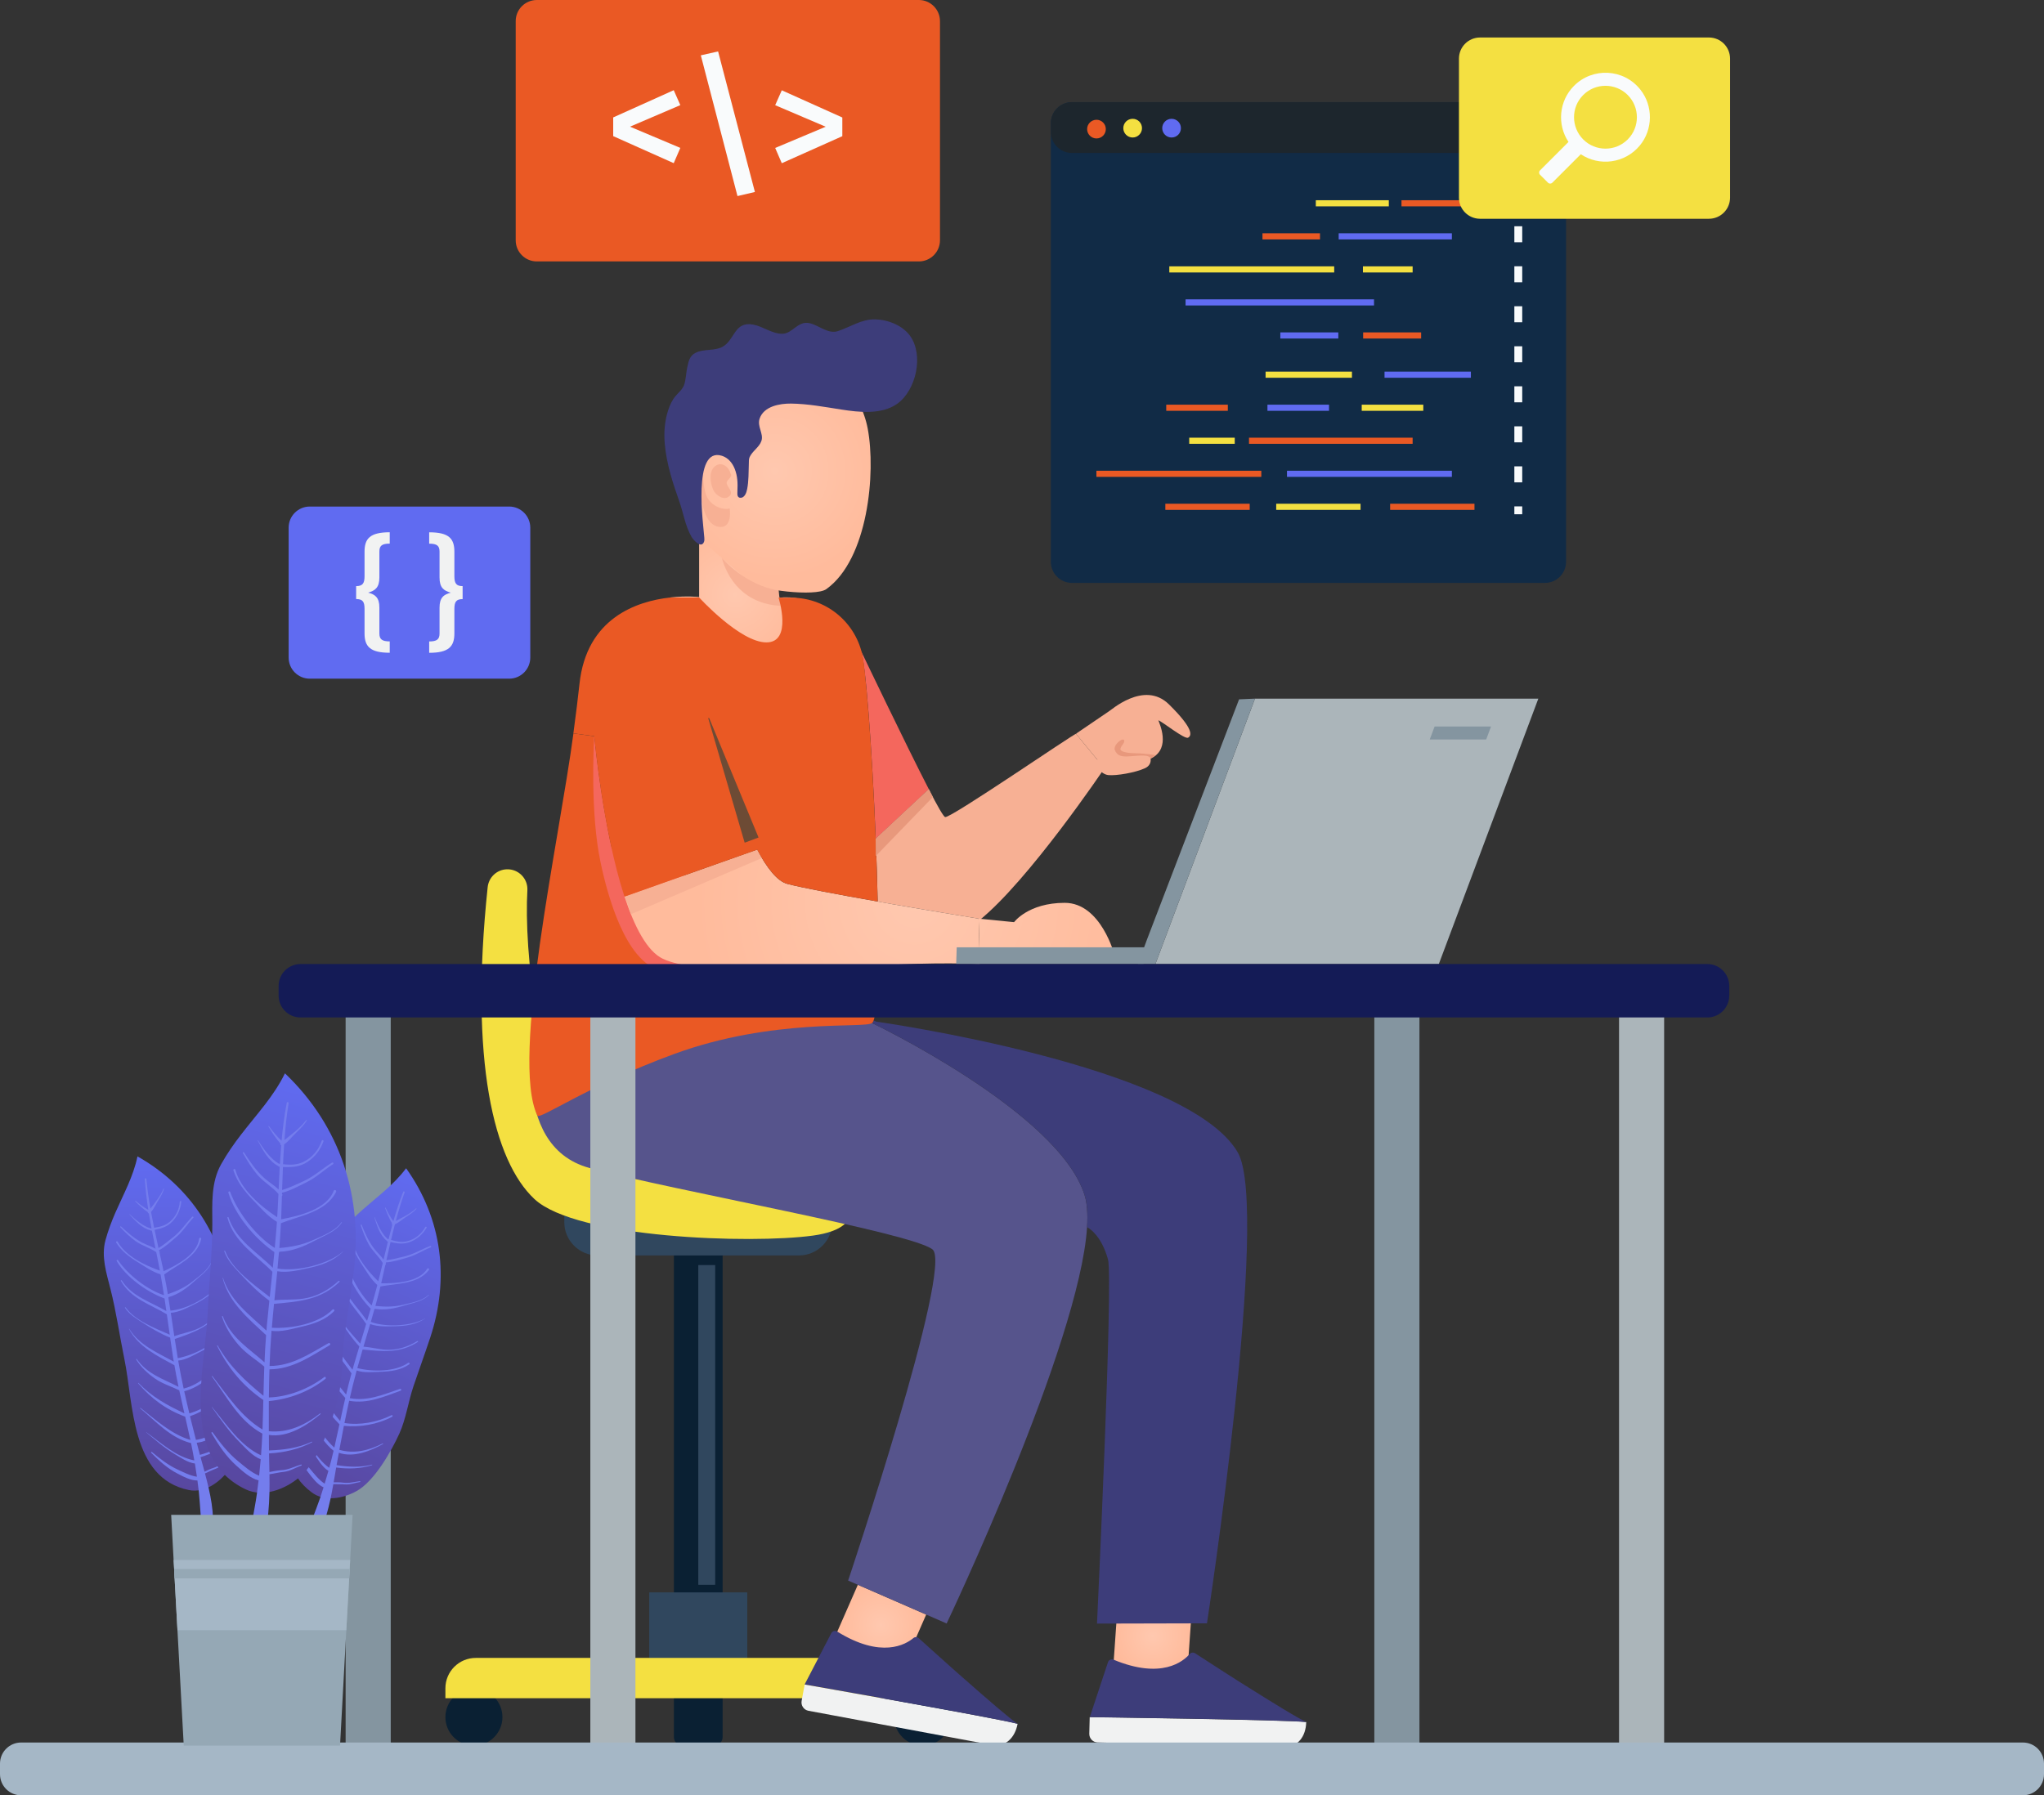 <svg width="387" height="340" viewBox="0 0 387 340" fill="none" xmlns="http://www.w3.org/2000/svg">
<rect x="0" y="0" width="387" height="340" fill="#333333" stroke="none"/>
<path d="M202.96 19.34H292.51C294.719 19.34 296.51 21.131 296.51 23.34V106.39C296.51 108.599 294.719 110.39 292.51 110.39H202.96C200.751 110.39 198.96 108.599 198.96 106.39V23.34C198.96 21.131 200.751 19.34 202.96 19.34Z" fill="#112B46"/>
<path d="M202.96 19.34H292.51C294.719 19.34 296.51 21.131 296.51 23.34V24.97C296.51 27.179 294.719 28.97 292.51 28.97H202.96C200.751 28.97 198.96 27.179 198.96 24.97V23.34C198.96 21.131 200.751 19.34 202.96 19.34Z" fill="#1D262D"/>
<path d="M220.05 24.27C220.05 25.24 220.84 26.04 221.82 26.04C222.8 26.04 223.59 25.25 223.59 24.27C223.59 23.29 222.8 22.5 221.82 22.5C220.84 22.5 220.05 23.29 220.05 24.27Z" fill="#606BF1"/>
<path d="M212.68 24.27C212.68 25.24 213.47 26.04 214.45 26.04C215.42 26.04 216.22 25.25 216.22 24.27C216.22 23.29 215.43 22.5 214.45 22.5C213.47 22.5 212.68 23.29 212.68 24.27Z" fill="#F4E041"/>
<path d="M205.83 24.45C205.83 25.42 206.62 26.22 207.6 26.22C208.58 26.22 209.37 25.43 209.37 24.45C209.37 23.48 208.58 22.68 207.6 22.68C206.62 22.69 205.83 23.48 205.83 24.45Z" fill="#EA5924"/>
<path d="M265.35 37.92H279.17V39.08H265.35V37.92Z" fill="#EA5924"/>
<path d="M249.13 37.92H262.95V39.08H249.13V37.92Z" fill="#F4E041"/>
<path d="M253.46 44.18H274.89V45.34H253.46V44.18Z" fill="#606BF1"/>
<path d="M239.03 44.18H249.92V45.34H239.03V44.18Z" fill="#EA5924"/>
<path d="M258.05 50.44H267.46V51.6H258.05V50.44Z" fill="#F4E041"/>
<path d="M221.39 50.44H252.61V51.6H221.39V50.44Z" fill="#F4E041"/>
<path d="M224.47 56.69H260.15V57.85H224.47V56.69Z" fill="#606BF1"/>
<path d="M258.09 62.95H269.07V64.11H258.09V62.95Z" fill="#EA5924"/>
<path d="M242.41 62.95H253.39V64.11H242.41V62.95Z" fill="#606BF1"/>
<path d="M263.2 95.4H279.17V96.56H263.2V95.4Z" fill="#EA5924"/>
<path d="M241.63 95.4H257.6V96.56H241.63V95.4Z" fill="#F4E041"/>
<path d="M220.64 95.4H236.61V96.56H220.64V95.4Z" fill="#EA5924"/>
<path d="M243.67 89.15H274.89V90.31H243.67V89.15Z" fill="#606BF1"/>
<path d="M207.59 89.15H238.81V90.31H207.59V89.15Z" fill="#EA5924"/>
<path d="M236.48 82.89H267.46V84.05H236.48V82.89Z" fill="#EA5924"/>
<path d="M225.16 82.89H233.78V84.05H225.16V82.89Z" fill="#F4E041"/>
<path d="M257.82 76.64H269.48V77.8H257.82V76.64Z" fill="#F4E041"/>
<path d="M239.97 76.64H251.63V77.8H239.97V76.64Z" fill="#606BF1"/>
<path d="M220.81 76.64H232.47V77.8H220.81V76.64Z" fill="#EA5924"/>
<path d="M239.62 70.38H255.97V71.54H239.62V70.38Z" fill="#F4E041"/>
<path d="M262.14 70.38H278.49V71.54H262.14V70.38Z" fill="#606BF1"/>
<path d="M286.72 36.81H288.21V38.3H286.72V36.81Z" fill="#F9FBFC"/>
<path d="M286.72 91.35H288.21V88.32H286.72V91.35ZM286.72 83.77H288.21V80.74H286.72V83.77ZM286.72 76.19H288.21V73.16H286.72V76.19ZM286.72 68.61H288.21V65.58H286.72V68.61ZM286.72 61.03H288.21V58H286.72V61.03ZM286.72 53.46H288.21V50.43H286.72V53.46ZM286.72 45.88H288.21V42.85H286.72V45.88Z" fill="#F9FBFC"/>
<path d="M286.72 95.9H288.21V97.39H286.72V95.9Z" fill="#F9FBFC"/>
<path d="M101.64 0H173.97C176.179 0 177.97 1.791 177.97 4V45.51C177.97 47.719 176.179 49.51 173.97 49.51H101.64C99.431 49.51 97.64 47.719 97.64 45.51V4C97.64 1.791 99.431 0 101.64 0Z" fill="#EA5924"/>
<path d="M146.77 19.92L156.33 24L146.77 28.02L148.02 30.91L159.48 25.79V22.25L148.02 17.1L146.77 19.92Z" fill="#F9FBFC"/>
<path d="M132.69 10.48L139.63 37.13L142.93 36.36L135.96 9.74L132.69 10.48Z" fill="#F9FBFC"/>
<path d="M116.1 22.24V25.78L127.56 30.9L128.81 28.01L119.28 23.99L128.81 19.91L127.56 17.08L116.1 22.24Z" fill="#F9FBFC"/>
<path d="M58.65 95.93H96.4C98.609 95.93 100.4 97.721 100.4 99.93V124.53C100.4 126.739 98.609 128.53 96.4 128.53H58.65C56.441 128.53 54.65 126.739 54.65 124.53V99.93C54.65 97.721 56.441 95.93 58.65 95.93Z" fill="#606BF1"/>
<path d="M81.26 102.96C82.73 102.96 83.22 103.36 83.22 104.46V109.37C83.22 111.29 84.01 111.87 85.35 112.24C84.02 112.59 83.22 113.17 83.22 115.07V119.98C83.22 121.08 82.71 121.48 81.26 121.48V123.63C84.97 123.63 86.03 122.44 86.03 119.96V115.31C86.03 113.98 86.38 113.46 87.59 113.46V111C86.38 111 86.03 110.46 86.03 109.13V104.48C86.03 101.98 84.98 100.81 81.26 100.81V102.96Z" fill="#F1F2F2"/>
<path d="M69.02 104.48V109.13C69.02 110.46 68.67 111 67.43 111V113.45C68.67 113.45 69.02 113.96 69.02 115.3V119.95C69.02 122.43 70.07 123.62 73.79 123.62V121.47C72.34 121.47 71.83 121.07 71.83 119.97V115.06C71.83 113.17 71.04 112.58 69.7 112.23C71.03 111.86 71.83 111.27 71.83 109.36V104.45C71.83 103.35 72.32 102.95 73.79 102.95V100.8C70.07 100.81 69.02 101.98 69.02 104.48Z" fill="#F1F2F2"/>
<path d="M280.23 7.1H323.56C325.769 7.1 327.56 8.891 327.56 11.1V37.43C327.56 39.639 325.769 41.43 323.56 41.43H280.23C278.021 41.43 276.23 39.639 276.23 37.43V11.1C276.23 8.891 278.021 7.1 280.23 7.1Z" fill="#F4E041"/>
<path d="M310.57 16.96C313.02 20.03 312.98 24.51 310.49 27.54C307.65 30.98 302.79 31.54 299.3 29.21L293.91 34.6C293.68 34.83 293.31 34.83 293.09 34.6L291.58 33.09C291.35 32.86 291.35 32.49 291.58 32.27L296.97 26.88C294.79 23.61 295.14 19.14 298.02 16.25C301.53 12.73 307.39 12.97 310.57 16.96ZM299.76 26.41C302.08 28.73 305.86 28.73 308.18 26.41C310.5 24.09 310.5 20.31 308.18 17.99C305.86 15.67 302.08 15.67 299.76 17.99C297.44 20.3 297.44 24.08 299.76 26.41Z" fill="#F9FBFC"/>
<path d="M126.92 113.15C127.03 114.28 128.58 126.12 140.76 126.12C153.54 126.12 151.4 113.47 151.4 113.47L151.42 113.39C150.17 113.13 148.83 113.04 147.41 113.2V107.21L132.9 99.09H132.37V113.07C132.37 113.07 130.07 112.8 126.92 113.15Z" fill="url(#paint0_radial_3322_84054)"/>
<path d="M133.96 72.34C131.9 74.43 130.35 77.13 129.6 80.42C128.21 86.57 129.52 93.07 131.3 98.99C131.6 100 131.95 101.03 132.58 101.88C133.03 102.49 133.6 102.99 134.17 103.49C136.75 105.74 139.33 107.99 141.91 110.24C143.66 111.77 154.4 113.04 156.45 111.57C164.35 105.92 165.87 89.55 164.29 81.18C161.66 67.31 143.82 62.34 133.96 72.34Z" fill="url(#paint1_radial_3322_84054)"/>
<path d="M138.4 90.11C138.29 88.77 136.92 87.31 135.54 88.18C134.11 89.08 134.45 91.45 135.04 92.76C135.5 93.78 137.06 94.91 138.11 93.95C138.99 93.15 137.62 92.21 137.58 91.48C137.54 90.82 138.85 90.35 138.31 89.65" fill="#F7B094"/>
<path d="M138.15 96.29C136.71 96.72 134.27 95.62 133.65 93.62C133.03 91.61 133.1 89.32 133.1 89.32C133.1 89.32 132.37 91.14 132.75 94.06C133.13 96.98 134.15 99.76 136.44 99.8C138.73 99.83 138.15 96.29 138.15 96.29Z" fill="#F7B094"/>
<path d="M139.92 94.21C139.97 94.23 140.02 94.25 140.08 94.26C140.97 94.38 141.33 93.31 141.46 92.63C141.77 91.05 141.72 89.46 141.78 87.86C141.79 87.46 141.76 86.96 141.92 86.59C142.42 85.44 143.76 84.7 144.16 83.51C144.63 82.13 143.3 80.76 143.83 79.25C144.64 76.94 147.61 76.41 149.76 76.43C152.98 76.47 156.12 77.07 159.3 77.56C162.66 78.08 166.94 78.57 169.9 76.45C173.46 73.89 174.95 67.23 172.29 63.58C170.84 61.59 168.09 60.53 165.68 60.48C163.13 60.42 160.97 61.94 158.63 62.71C156.76 63.32 154.96 61.54 153.22 61.19C151.03 60.75 150.1 63.14 148.16 63.21C146.28 63.27 144.43 61.8 142.6 61.47C138.95 60.8 139.16 64.47 136.72 65.72C135.2 66.5 133.23 66.03 131.69 66.82C130.52 67.42 130.36 68.48 130.1 69.67C129.88 70.7 129.87 71.9 129.53 72.88C129.22 73.76 128.48 74.32 127.9 75.01C127.27 75.76 126.86 76.65 126.54 77.59C125.83 79.69 125.67 81.95 125.87 84.15C126.2 87.84 127.38 91.47 128.61 94.94C129.41 97.19 129.71 99.54 130.93 101.67C131.26 102.24 132.73 103.92 133.27 102.67C133.39 102.4 133.37 102.1 133.35 101.81C133.19 99.49 131.03 84.52 136.69 86.32C137.88 86.7 138.68 87.69 139.12 88.82C139.65 90.17 139.69 91.53 139.62 92.96C139.61 93.16 139.61 93.37 139.61 93.57C139.62 93.83 139.69 94.09 139.92 94.21Z" fill="#3D3D7A"/>
<path d="M147.4 111.82C140.95 110.78 136.7 105.69 136.7 105.69C136.7 105.69 138.44 114.27 147.79 114.73L147.4 111.82Z" fill="#F7B094"/>
<path d="M136.82 228.8H127.59V317.33C127.59 318.23 128.32 318.96 129.22 318.96H135.19C136.09 318.96 136.82 318.23 136.82 317.33V228.8V228.8Z" fill="#0A2033"/>
<path d="M157.58 230.06H106.84V231.45C106.84 234.94 109.67 237.76 113.15 237.76H151.26C154.75 237.76 157.57 234.93 157.57 231.45V230.06H157.58Z" fill="#30475E"/>
<path d="M136.82 308.45H127.59V328.96C127.59 329.86 128.32 330.59 129.22 330.59H135.19C136.09 330.59 136.82 329.86 136.82 328.96V308.45V308.45Z" fill="#0A2033"/>
<path d="M180.09 325.19C180.09 328.17 177.67 330.59 174.69 330.59C171.71 330.59 169.29 328.17 169.29 325.19C169.29 322.21 171.71 319.79 174.69 319.79C177.67 319.79 180.09 322.21 180.09 325.19Z" fill="#0A2033"/>
<path d="M95.13 325.19C95.13 328.17 92.71 330.59 89.73 330.59C86.75 330.59 84.33 328.17 84.33 325.19C84.33 322.21 86.75 319.79 89.73 319.79C92.71 319.79 95.13 322.21 95.13 325.19Z" fill="#0A2033"/>
<path d="M141.486 317.791H122.926V301.571H141.486V317.791Z" fill="#30475E"/>
<path d="M180.09 321.61H84.33V319.73C84.33 316.55 86.91 313.98 90.08 313.98H174.34C177.52 313.98 180.09 316.55 180.09 319.73V321.61V321.61Z" fill="#F4E041"/>
<path d="M132.21 239.58H135.41V300.13H132.21V239.58Z" fill="#30475E"/>
<path d="M95.96 164.63C98.17 164.56 99.97 166.39 99.85 168.6C99.22 179.59 101.55 206.4 111.78 215.55C124.3 226.73 159.77 225.21 159.77 225.21C159.77 225.21 165.63 232.4 153.91 234C142.19 235.6 109.17 234.53 101.19 227.08C93.46 219.86 88.87 200.95 92.33 168.04C92.52 166.15 94.06 164.69 95.96 164.63Z" fill="#F4E041"/>
<path d="M162.42 300.13L158.2 309.75L171.13 315.42L175.36 305.77L162.42 300.13Z" fill="url(#paint2_radial_3322_84054)"/>
<path d="M101.47 193.22C102.27 194.82 159.7 193.25 165.12 193.75C165.12 193.75 200.27 210.53 205.32 226.23C205.83 227.81 205.97 229.9 205.82 232.4C204.41 254.51 179.23 307.46 179.23 307.46L175.36 305.77L162.42 300.13L160.58 299.33C160.58 299.33 180.55 239.82 176.56 236.62C172.57 233.42 127.3 225.44 111.6 221.19C95.88 216.92 101.47 193.22 101.47 193.22Z" fill="#56548C"/>
<path d="M211.7 302.6L210.69 317.05H224.8L225.8 302.57L211.7 302.6Z" fill="url(#paint3_radial_3322_84054)"/>
<path d="M165.41 193.26L165.92 193.48C165.92 193.48 224.76 201.74 234.35 218.24C240.58 228.98 228.52 307.43 228.52 307.43L207.7 307.48C207.7 307.48 210.81 242.13 209.78 238.49C208.61 234.34 206.62 232.83 205.82 232.4C205.98 229.91 205.84 227.81 205.32 226.23C200.27 210.52 165.12 193.75 165.12 193.75C165.23 193.67 165.33 193.5 165.41 193.26Z" fill="#3D3D7A"/>
<path d="M108.57 138.89L112.52 139.43C112.52 139.43 113.48 150.07 115.83 160.71L164.99 179.37L165.66 182.93C165.87 182.91 166.08 182.9 166.27 182.88C166.25 183.61 166.25 184.33 166.22 185C166.11 189.11 165.84 192.06 165.41 193.24C165.33 193.48 165.23 193.66 165.12 193.74C163.78 194.83 146.4 192.72 127.6 199.62C111.3 205.61 102.16 212.14 101.74 211.27C96.61 200.63 105.94 158.83 108.57 138.89Z" fill="#EA5924"/>
<path d="M113.7 163.27C115.01 169.56 118.4 182.09 125.04 183.77C133.72 185.97 150.49 185.86 166.21 185.02C166.24 184.35 166.24 183.63 166.26 182.9C166.07 182.92 165.86 182.93 165.65 182.95L164.98 179.39L115.82 160.73C113.47 150.09 112.51 139.45 112.51 139.45C112.51 139.45 112.51 139.51 112.49 139.63C112.41 141.25 111.74 153.97 113.7 163.27Z" fill="#F4675D"/>
<path d="M162.98 123.18C163.86 124.78 165.12 141.87 165.81 158.84L175.86 149.46C171.59 141.2 162.98 123.18 162.98 123.18Z" fill="#F4675D"/>
<path d="M169 171.24C177.48 172.71 185.28 173.97 185.28 173.97L185.3 174.39C194.74 166.85 209.11 145.49 209.11 145.49C209.11 145.49 204.81 140.33 203.74 138.97C203.58 138.76 180.16 154.88 178.96 154.74C178.66 154.71 177.46 152.6 175.86 149.47L165.81 158.85C165.97 162.89 166.1 166.92 166.18 170.74C167.12 170.9 168.06 171.06 169 171.24Z" fill="#F7B094"/>
<path d="M185.28 173.97L185.49 180.97H211.05C211.05 180.97 208.51 170.98 201.59 170.98C194.67 170.98 192 174.64 192 174.64L185.28 173.97Z" fill="url(#paint4_radial_3322_84054)"/>
<path d="M203.93 138.81L203.74 138.97C204.81 140.33 209.11 145.49 209.11 145.49L211.78 143.6C211.78 143.6 214.72 145.39 218.14 143.52C221.7 141.59 219.5 136.97 219.32 136.42C220.01 136.61 224.28 140.07 224.95 139.7C225.62 139.33 226.12 138.12 221.34 133.41C216.58 128.7 210.09 134.75 209.9 134.75L203.93 138.81Z" fill="#F7B094"/>
<path d="M217.58 142.72C217.58 142.72 218.61 144.65 216.78 145.49C214.95 146.33 211.39 146.93 209.86 146.79C208.33 146.65 207.11 144.5 207.11 144.5L211.74 140.15H215.45L217.58 142.72Z" fill="#F7B094"/>
<path d="M217.85 143.66C217.58 142.71 214.94 143.22 213.31 143.26C212.11 143.29 211.45 142.97 211.08 142.06C210.71 141.14 212.45 139.69 212.8 140.14C213.14 140.6 212.17 141.24 212.14 141.85C212.11 142.46 213.86 142.66 215.2 142.66C216.54 142.66 218.86 143.01 218.86 143.01L217.85 143.66Z" fill="#E8987C"/>
<path d="M118.32 169.79L143.36 160.92C145.18 164.32 147.13 166.88 149.06 167.39C151.98 168.16 159.05 169.48 166.17 170.73C167.11 170.91 168.06 171.07 169 171.24C177.48 172.71 185.28 173.97 185.28 173.97L185.3 174.39V174.66L185.49 180.97V182.57C185.49 182.57 176.99 182.14 166.27 182.89C151.27 183.96 131.92 184.6 125.51 181.58C122.51 180.16 120.11 175.49 118.22 169.74C118.26 169.75 118.29 169.77 118.32 169.79Z" fill="url(#paint5_radial_3322_84054)"/>
<path d="M143.36 160.92L118.32 169.79L119.46 173.13L144.24 162.5L143.36 160.92Z" fill="#F7B094"/>
<path d="M143.36 160.92C145.18 164.32 147.13 166.88 149.06 167.39C151.98 168.16 159.05 169.48 166.17 170.73C166.09 166.91 165.96 162.89 165.8 158.84C165.11 141.87 163.85 124.78 162.97 123.18C161.53 120.51 157.6 114.71 151.4 113.39L151.38 113.47C151.38 113.47 153.52 126.12 140.74 126.12C128.57 126.12 127.02 114.28 126.9 113.15C120.64 113.85 111.03 116.98 109.71 129.57C109.44 132.06 109.05 135.26 108.56 138.88L112.51 139.42C112.51 139.42 114.11 157.15 118.21 169.73C118.24 169.75 118.27 169.76 118.31 169.78L143.36 160.92Z" fill="#EA5924"/>
<path d="M143.62 158.61L133.62 134.41L140.99 159.59L143.62 158.61Z" fill="#6D4B35"/>
<path d="M126.92 113.15H132.37C132.37 113.15 140.12 121.66 145.11 121.66C150.1 121.66 147.41 113.19 147.41 113.19H149.84C156.83 113.19 162.7 118.44 163.49 125.38C163.58 126.17 163.66 126.93 163.73 127.61C164.26 132.76 143.4 136.51 143.4 136.51L132.66 135.91L126.14 123.18L124.84 117.97L126.92 113.15Z" fill="#EA5924"/>
<path d="M192.66 326.49C192.17 329.09 190.37 330.94 187.77 330.46L153.07 323.99C152.19 323.83 151.61 322.98 151.78 322.1L152.35 319.02C152.35 319.02 188.85 325.41 192.68 326.47L192.66 326.49Z" fill="#F1F2F2"/>
<path d="M182.34 317.75C181.98 317.44 181.63 317.12 181.27 316.81C180.57 316.19 179.89 315.58 179.23 314.99C178.88 314.68 178.53 314.37 178.21 314.07C177.58 313.5 176.98 312.97 176.44 312.49C176.06 312.14 175.7 311.81 175.37 311.52C174.78 310.99 174.29 310.55 173.95 310.25C173.66 309.99 173.22 309.97 172.92 310.23C171.49 311.43 166.88 314.17 158.53 309C158.13 308.75 157.61 308.88 157.39 309.3L152.34 319.01C152.34 319.01 188.84 325.4 192.67 326.46C191.42 325.68 186.76 321.65 182.34 317.75Z" fill="#3D3D7A"/>
<path d="M247.31 326.15C247.25 328.8 245.76 330.91 243.11 330.85L207.82 329.99C206.93 329.97 206.22 329.23 206.24 328.33L206.32 325.2C206.32 325.2 243.37 325.69 247.32 326.13L247.31 326.15Z" fill="#F1F2F2"/>
<path d="M235.73 319.17C235.32 318.92 234.93 318.67 234.52 318.41C233.73 317.91 232.96 317.42 232.22 316.94C231.83 316.69 231.43 316.44 231.07 316.2C230.35 315.74 229.68 315.31 229.08 314.92C228.64 314.64 228.24 314.37 227.87 314.13C227.2 313.7 226.65 313.35 226.27 313.1C225.94 312.89 225.51 312.94 225.25 313.24C224.03 314.65 219.92 318.09 210.85 314.32C210.42 314.14 209.92 314.35 209.78 314.79L206.34 325.18C206.34 325.18 243.39 325.67 247.34 326.11C245.96 325.55 240.72 322.31 235.73 319.17Z" fill="#3D3D7A"/>
<path d="M272.42 182.57L291.26 132.31H237.61L218.76 182.57H272.42Z" fill="#ABB5BA"/>
<path d="M215.45 182.57H218.76L237.61 132.31L234.6 132.44L217.16 177.94L215.45 182.57Z" fill="#8495A0"/>
<path d="M216.49 182.57H181.04L181.14 179.4C181.14 179.4 216.63 179.4 217.22 179.4" fill="#8495A0"/>
<path d="M65.44 192.16H73.98V332.39H65.44V192.16Z" fill="#8495A0"/>
<path d="M111.77 192.16H120.31V332.39H111.77V192.16Z" fill="#ABB5BA"/>
<path d="M260.21 192.16H268.75V332.39H260.21V192.16Z" fill="#8495A0"/>
<path d="M306.54 192.16H315.08V332.39H306.54V192.16Z" fill="#ABB5BA"/>
<path d="M56.9 192.69H323.26C325.55 192.69 327.41 190.83 327.41 188.54V186.72C327.41 184.43 325.55 182.57 323.26 182.57H56.9C54.61 182.57 52.75 184.43 52.75 186.72V188.54C52.75 190.83 54.61 192.69 56.9 192.69Z" fill="#141B56"/>
<path d="M282.3 137.59L281.39 140.04H270.7L271.62 137.59H282.3Z" fill="#8495A0"/>
<path d="M175.86 149.46L176.62 150.95L165.81 162.12V158.84L175.86 149.46Z" fill="#E8987C"/>
<path d="M4 330H383C385.209 330 387 331.791 387 334V336C387 338.209 385.209 340 383 340H4C1.791 340 0 338.209 0 336V334C0 331.791 1.791 330 4 330Z" fill="#A5B7C6"/>
<path d="M23.56 257.44C25.28 265.77 24.76 279.95 35.77 282.19C38.74 282.79 41.6 280.74 43.32 278.38C45.58 275.3 46.12 268.77 46.08 265.04C46.05 262.08 45.04 258.78 44.72 255.8C44.37 252.58 44.08 249.35 43.71 246.13C42.36 234.52 36.29 224.79 26.03 219C25.24 222.81 23.43 226.04 21.83 229.69C21.1 231.36 20.45 233.12 19.97 234.87C19.13 237.97 20.15 241.09 20.9 244.06C22.02 248.44 22.65 253.01 23.56 257.44Z" fill="url(#paint6_linear_3322_84054)"/>
<path d="M37.64 282.47C37.56 281.77 37.48 281.07 37.38 280.38C36.06 280.38 34.69 279.63 33.59 279.06C31.67 278.07 30.12 276.64 28.62 275.12C28.54 275.04 28.68 274.91 28.76 274.98C30.26 276.24 31.82 277.46 33.6 278.29C34.6 278.75 36.05 279.51 37.28 279.66C37.16 278.83 37.04 277.99 36.9 277.16C35.53 276.99 34.27 276.09 33.11 275.4C31.14 274.23 29.44 272.72 27.68 271.26C27.66 271.24 27.68 271.21 27.7 271.23C30.39 273.18 33.39 275.96 36.79 276.57C36.61 275.53 36.42 274.49 36.2 273.46C36.19 273.41 36.18 273.35 36.17 273.3C32.23 272.3 29.57 269.22 26.55 266.72C26.5 266.68 26.55 266.6 26.61 266.64C29.58 268.95 32.37 271.58 36.04 272.7C35.72 271.23 35.39 269.76 35.06 268.29C31.5 266.98 28.65 264.89 26.16 261.98C26.12 261.93 26.19 261.86 26.23 261.91C28.81 264.59 31.65 266.13 34.91 267.66C34.58 266.21 34.25 264.75 33.94 263.3C32.4 262.54 30.78 262.08 29.35 261.08C27.95 260.1 26.69 258.93 25.78 257.46C25.73 257.38 25.85 257.31 25.9 257.38C27.89 260.25 30.9 261.14 33.8 262.64C33.52 261.28 33.25 259.92 33.02 258.55C29.78 256.77 26.27 255.12 24.43 251.7C24.41 251.67 24.46 251.63 24.48 251.67C26.42 254.81 29.82 256.16 32.9 257.87C32.86 257.63 32.82 257.38 32.78 257.14C32.58 255.87 32.4 254.6 32.21 253.32C30.35 252.58 28.58 251.52 26.9 250.43C25.71 249.66 24.44 248.89 23.67 247.68C23.62 247.6 23.73 247.53 23.79 247.6C25.53 250.09 29.33 251.52 32.14 252.77C31.96 251.48 31.78 250.2 31.59 248.91C28.47 247.02 24.81 245.98 22.89 242.58C22.83 242.48 22.98 242.39 23.04 242.48C25.03 245.58 28.52 246.54 31.5 248.3C31.39 247.5 31.27 246.71 31.15 245.91C27.79 244.67 23.87 241.86 22.1 238.82C22 238.65 22.24 238.5 22.35 238.66C24.16 241.33 27.79 244.23 31.05 245.29C30.85 244 30.64 242.71 30.41 241.43C30.39 241.39 30.37 241.36 30.36 241.32C28.85 240.88 27.36 239.81 26.05 239.01C24.48 238.04 22.98 236.91 22 235.32C21.89 235.14 22.18 234.98 22.28 235.16C23.77 237.83 27.32 239.61 30.26 240.63C30.17 240.16 30.09 239.69 30 239.23C29.86 238.53 29.72 237.83 29.58 237.13C28.38 236.3 26.85 235.9 25.64 235.03C24.59 234.27 23.67 233.35 22.78 232.42C22.69 232.33 22.82 232.18 22.92 232.27C24.14 233.42 25.39 234.51 26.87 235.31C27.7 235.75 28.64 236.01 29.45 236.49C29.22 235.35 28.98 234.2 28.76 233.06C28.75 233.06 28.73 233.05 28.72 233.05C28.71 233.05 28.69 233.06 28.68 233.06C28.6 233.08 28.53 233.05 28.48 233C26.85 232.59 25.59 231.18 24.5 229.98C24.47 229.95 24.51 229.91 24.54 229.94C25.69 231.01 27 232.19 28.55 232.64C28.56 232.64 28.56 232.63 28.57 232.63C28.61 232.62 28.65 232.62 28.69 232.61C28.51 231.68 28.34 230.75 28.19 229.81C28.07 229.79 27.97 229.69 28 229.57C27.13 228.99 26.35 228.25 25.61 227.52C25.55 227.47 25.63 227.38 25.69 227.43C26.46 228.09 27.22 228.64 28.08 229.12C27.77 227.19 27.54 225.25 27.43 223.28C27.42 223.1 27.69 223.1 27.71 223.28C27.88 225.17 28.16 227.04 28.48 228.9C29.38 227.72 30.39 226.5 30.94 225.14C30.97 225.07 31.08 225.1 31.06 225.17C30.79 226.01 30.33 226.75 29.87 227.49C29.46 228.16 29.13 228.94 28.6 229.53C28.78 230.53 28.98 231.53 29.18 232.52C30.28 232.34 31.28 232.14 32.19 231.34C33.3 230.37 33.93 229.05 34.04 227.58C34.05 227.4 34.34 227.4 34.32 227.58C34.2 228.94 33.65 230.22 32.72 231.24C31.74 232.31 30.59 232.65 29.27 232.92C29.51 234.07 29.76 235.22 30.01 236.36C31.01 235.76 31.93 234.98 32.83 234.27C34.28 233.12 35.13 231.73 36.39 230.43C36.52 230.3 36.72 230.49 36.6 230.62C35.42 231.87 34.63 233.23 33.28 234.35C32.32 235.16 31.25 236.18 30.1 236.77C30.11 236.83 30.13 236.89 30.14 236.95C30.15 236.96 30.17 236.97 30.18 236.98C30.27 237.07 30.26 237.16 30.21 237.24C30.45 238.34 30.69 239.44 30.93 240.54C30.94 240.61 30.96 240.68 30.97 240.75C33.53 239.58 37.36 237.54 37.7 234.57C37.73 234.29 38.15 234.37 38.09 234.66C37.33 238.02 33.64 239.51 31.09 241.35C31.34 242.6 31.57 243.84 31.78 245.1C33.43 244.53 35.01 243.83 36.4 242.72C37.66 241.72 39.45 240.5 40.02 238.95C40.04 238.9 40.11 238.93 40.09 238.98C39.56 240.53 37.96 241.59 36.79 242.65C35.31 243.99 33.79 245.13 31.89 245.66C31.9 245.71 31.91 245.77 31.89 245.83C32.02 246.62 32.15 247.42 32.27 248.21C35.38 247.97 39.73 245.61 41.32 243.26C41.33 243.25 41.34 243.26 41.34 243.27C40.26 245.07 38.62 246.12 36.77 247.03C35.39 247.71 33.9 248.51 32.34 248.63C32.56 250.1 32.78 251.58 33 253.05C34.35 252.55 35.78 252.31 37.12 251.77C39.11 250.98 40.62 249.55 41.79 247.79C41.86 247.68 42.04 247.77 41.97 247.88C39.82 251.3 36.72 252.31 33.09 253.59C33.27 254.8 33.46 256.01 33.66 257.21C36.63 256.64 40.47 254.83 41.98 252.25C42.09 252.06 42.39 252.22 42.28 252.41C41.33 254.06 39.69 255.11 38.03 255.95C36.83 256.56 35.17 257.56 33.74 257.67C33.75 257.71 33.75 257.75 33.76 257.79C34.05 259.53 34.4 261.25 34.77 262.97C38.09 262.14 40.23 259.68 42.65 257.38C42.82 257.22 43.08 257.46 42.91 257.63C40.45 260.05 38.29 262.59 34.88 263.48C35.19 264.88 35.51 266.28 35.85 267.67C38.68 266.88 41.47 264.87 43.3 262.57C43.43 262.41 43.66 262.63 43.53 262.79C41.63 265.29 38.89 267.18 35.97 268.21C36.34 269.7 36.72 271.2 37.1 272.69C40 272.25 42.24 270.43 44.03 268.13C44.07 268.08 44.17 268.15 44.13 268.2C42.54 270.41 40.14 272.96 37.25 273.23C37.37 273.71 37.5 274.18 37.62 274.66C37.69 274.95 37.77 275.24 37.85 275.53C40.04 274.89 42.07 274.1 43.88 272.62C43.93 272.58 43.99 272.66 43.94 272.7C42.22 274.25 40.17 275.29 37.97 275.96C38.21 276.85 38.47 277.78 38.73 278.71C39.27 278.46 39.8 278.18 40.39 278C41.48 277.67 42.18 276.98 43.13 276.41C43.22 276.36 43.31 276.48 43.23 276.54C42.4 277.08 41.81 277.78 40.86 278.14C40.16 278.4 39.49 278.74 38.81 279.04C39.81 282.76 40.69 286.71 40.21 290.28C40.1 291.07 38.78 291.28 38.57 290.44C37.9 287.88 37.93 285.12 37.64 282.47Z" fill="#747DED"/>
<path d="M58.42 255.06C56.46 263.33 50.01 275.97 59.04 282.65C61.47 284.45 64.94 283.8 67.5 282.39C70.85 280.55 74.09 274.86 75.63 271.46C76.85 268.76 77.33 265.35 78.29 262.51C79.33 259.44 80.44 256.39 81.46 253.31C85.13 242.21 83.74 230.84 76.89 221.25C74.56 224.37 71.56 226.53 68.57 229.17C67.21 230.37 65.87 231.69 64.7 233.08C62.63 235.53 62.23 238.8 61.66 241.8C60.82 246.24 59.46 250.65 58.42 255.06Z" fill="url(#paint7_linear_3322_84054)"/>
<path d="M60.61 283.69C60.83 283.02 61.05 282.35 61.26 281.68C60.07 281.12 59.14 279.87 58.38 278.88C57.06 277.17 56.26 275.22 55.53 273.21C55.49 273.1 55.67 273.04 55.72 273.14C56.55 274.92 57.44 276.68 58.71 278.19C59.42 279.03 60.42 280.33 61.47 280.98C61.72 280.18 61.95 279.37 62.18 278.56C61.01 277.83 60.25 276.48 59.49 275.37C58.2 273.48 57.3 271.39 56.32 269.32C56.31 269.3 56.34 269.28 56.36 269.3C57.97 272.21 59.52 275.99 62.34 277.98C62.62 276.96 62.88 275.94 63.12 274.91C63.13 274.86 63.14 274.8 63.16 274.75C60.01 272.19 58.9 268.26 57.22 264.73C57.19 264.67 57.28 264.62 57.31 264.68C59.03 268.02 60.45 271.59 63.3 274.15C63.63 272.68 63.95 271.21 64.27 269.74C61.59 267.05 59.9 263.95 58.87 260.27C58.85 260.21 58.94 260.17 58.96 260.24C60.16 263.76 62.09 266.35 64.41 269.12C64.72 267.66 65.04 266.21 65.38 264.76C64.3 263.42 63.03 262.32 62.16 260.82C61.3 259.34 60.65 257.74 60.45 256.03C60.44 255.94 60.57 255.92 60.59 256.01C61.19 259.45 63.54 261.53 65.53 264.12C65.85 262.77 66.18 261.42 66.55 260.08C64.37 257.1 61.88 254.12 61.66 250.25C61.66 250.21 61.71 250.2 61.72 250.24C62.16 253.9 64.67 256.56 66.74 259.41C66.81 259.17 66.87 258.93 66.94 258.69C67.3 257.45 67.67 256.22 68.04 254.99C66.67 253.53 65.51 251.83 64.45 250.13C63.7 248.93 62.87 247.7 62.68 246.27C62.67 246.18 62.8 246.16 62.82 246.25C63.34 249.24 66.18 252.14 68.2 254.46C68.58 253.22 68.96 251.98 69.33 250.73C67.3 247.71 64.42 245.21 64.11 241.32C64.1 241.2 64.27 241.18 64.29 241.3C64.78 244.95 67.55 247.29 69.5 250.15C69.73 249.38 69.96 248.61 70.19 247.84C67.66 245.3 65.3 241.09 64.98 237.59C64.96 237.4 65.25 237.36 65.28 237.55C65.79 240.73 67.87 244.9 70.37 247.23C70.73 245.98 71.09 244.72 71.42 243.46C71.41 243.42 71.41 243.38 71.42 243.34C70.24 242.3 69.33 240.7 68.49 239.42C67.47 237.88 66.59 236.22 66.38 234.36C66.36 234.15 66.68 234.13 66.7 234.33C66.93 237.38 69.39 240.5 71.62 242.66C71.74 242.2 71.86 241.74 71.97 241.27C72.14 240.58 72.31 239.88 72.47 239.19C71.73 237.93 70.51 236.93 69.79 235.62C69.16 234.49 68.72 233.27 68.29 232.04C68.25 231.92 68.43 231.84 68.48 231.97C69.1 233.52 69.77 235.05 70.78 236.39C71.34 237.14 72.09 237.77 72.62 238.55C72.89 237.41 73.16 236.28 73.44 235.15C73.43 235.14 73.42 235.13 73.41 235.12C73.4 235.12 73.38 235.11 73.37 235.11C73.29 235.09 73.24 235.03 73.22 234.97C71.91 233.91 71.37 232.1 70.88 230.55C70.87 230.51 70.92 230.49 70.94 230.53C71.54 231.98 72.22 233.6 73.43 234.67C73.44 234.67 73.44 234.67 73.45 234.67C73.49 234.68 73.53 234.69 73.56 234.7C73.79 233.78 74.03 232.86 74.28 231.95C74.18 231.88 74.13 231.75 74.21 231.65C73.67 230.76 73.27 229.75 72.91 228.78C72.88 228.71 72.99 228.66 73.02 228.73C73.44 229.65 73.89 230.47 74.48 231.27C75.02 229.39 75.62 227.53 76.35 225.7C76.42 225.53 76.67 225.65 76.61 225.81C75.97 227.59 75.43 229.41 74.94 231.23C76.26 230.54 77.68 229.86 78.75 228.86C78.81 228.81 78.89 228.88 78.84 228.94C78.24 229.59 77.51 230.06 76.78 230.54C76.12 230.97 75.5 231.54 74.77 231.86C74.51 232.84 74.27 233.83 74.04 234.82C75.11 235.12 76.11 235.36 77.26 235.02C78.67 234.61 79.8 233.68 80.52 232.39C80.61 232.23 80.87 232.35 80.77 232.51C80.08 233.69 79.05 234.63 77.78 235.15C76.44 235.7 75.25 235.53 73.94 235.22C73.67 236.36 73.41 237.51 73.16 238.65C74.31 238.53 75.48 238.21 76.6 237.94C78.4 237.5 79.76 236.61 81.45 235.96C81.62 235.9 81.73 236.15 81.56 236.22C79.96 236.86 78.67 237.75 76.98 238.21C75.76 238.54 74.37 239.01 73.07 239.07C73.06 239.13 73.04 239.19 73.03 239.25C73.04 239.27 73.04 239.28 73.05 239.3C73.09 239.42 73.04 239.5 72.96 239.54C72.72 240.64 72.47 241.74 72.22 242.83C72.2 242.9 72.19 242.97 72.17 243.04C74.99 243.06 79.32 242.83 80.88 240.28C81.03 240.04 81.38 240.29 81.2 240.52C79.09 243.25 75.11 243.04 72.03 243.63C71.73 244.86 71.41 246.09 71.08 247.32C72.82 247.5 74.54 247.53 76.27 247.11C77.84 246.73 79.97 246.39 81.14 245.22C81.18 245.18 81.23 245.24 81.19 245.28C80.06 246.46 78.16 246.75 76.65 247.21C74.74 247.8 72.89 248.19 70.94 247.87C70.93 247.93 70.91 247.98 70.87 248.02C70.65 248.79 70.43 249.57 70.21 250.34C73.13 251.44 78.07 251.13 80.51 249.67C80.52 249.66 80.53 249.68 80.52 249.69C78.78 250.86 76.85 251.12 74.79 251.17C73.25 251.2 71.56 251.3 70.09 250.75C69.67 252.18 69.25 253.61 68.82 255.03C70.26 255.14 71.65 255.53 73.09 255.61C75.23 255.73 77.2 255.07 79 253.98C79.11 253.91 79.23 254.07 79.12 254.14C75.72 256.34 72.49 255.94 68.66 255.57C68.31 256.74 67.98 257.92 67.65 259.09C70.58 259.83 74.83 259.81 77.28 258.1C77.46 257.97 77.67 258.24 77.49 258.37C75.93 259.47 74.01 259.73 72.14 259.79C70.79 259.83 68.87 260.05 67.53 259.54C67.52 259.58 67.51 259.62 67.5 259.66C67.03 261.36 66.62 263.07 66.23 264.78C69.59 265.42 72.57 264.1 75.73 263.03C75.95 262.96 76.08 263.29 75.86 263.37C72.61 264.53 69.58 265.91 66.11 265.28C65.8 266.68 65.5 268.08 65.22 269.49C68.12 269.97 71.5 269.33 74.13 268.01C74.32 267.92 74.43 268.21 74.25 268.31C71.47 269.77 68.19 270.33 65.11 270.03C64.81 271.54 64.53 273.05 64.25 274.57C67.07 275.39 69.86 274.69 72.46 273.36C72.52 273.33 72.58 273.43 72.52 273.47C70.15 274.8 66.89 276.1 64.16 275.13C64.07 275.61 63.98 276.1 63.89 276.58C63.84 276.87 63.78 277.17 63.73 277.47C65.99 277.81 68.16 277.95 70.42 277.38C70.48 277.36 70.5 277.46 70.44 277.48C68.23 278.16 65.93 278.23 63.65 277.92C63.49 278.83 63.34 279.78 63.17 280.73C63.77 280.73 64.36 280.7 64.98 280.79C66.11 280.95 67.04 280.63 68.14 280.51C68.24 280.5 68.28 280.65 68.17 280.67C67.19 280.81 66.36 281.2 65.35 281.12C64.6 281.06 63.86 281.09 63.11 281.08C62.44 284.87 61.58 288.83 59.63 291.87C59.2 292.54 57.91 292.17 58.08 291.32C58.57 288.71 59.76 286.21 60.61 283.69Z" fill="#747DED"/>
<path d="M39.33 248.64C38.86 259.15 33.94 276.01 46.48 282.04C49.86 283.66 53.92 282.07 56.7 279.76C60.34 276.75 62.97 269.08 64.05 264.59C64.91 261.03 64.7 256.77 65.21 253.09C65.77 249.12 66.4 245.15 66.93 241.18C68.82 226.84 64.5 213.33 53.95 203.27C51.84 207.6 48.69 210.92 45.67 214.83C44.29 216.61 42.97 218.52 41.87 220.48C39.92 223.94 40.19 228 40.2 231.79C40.2 237.38 39.58 243.05 39.33 248.64Z" fill="url(#paint8_linear_3322_84054)"/>
<path d="M48.63 282.95C48.75 282.09 48.86 281.22 48.96 280.36C47.38 279.96 45.96 278.64 44.81 277.62C42.81 275.85 41.38 273.67 40.04 271.39C39.97 271.27 40.17 271.15 40.25 271.26C41.67 273.23 43.17 275.16 45.06 276.71C46.11 277.57 47.63 278.92 49.06 279.47C49.17 278.43 49.27 277.4 49.36 276.36C47.77 275.74 46.53 274.28 45.35 273.1C43.34 271.1 41.76 268.77 40.1 266.48C40.08 266.45 40.12 266.42 40.14 266.45C42.77 269.61 45.53 273.85 49.42 275.61C49.52 274.31 49.6 273 49.66 271.7C49.66 271.63 49.66 271.56 49.67 271.5C45.25 269.11 42.99 264.6 40.13 260.69C40.08 260.63 40.17 260.54 40.22 260.61C43.08 264.28 45.63 268.28 49.7 270.73C49.77 268.86 49.81 267 49.86 265.14C45.98 262.48 43.2 259.12 41.1 254.87C41.06 254.8 41.17 254.74 41.21 254.81C43.49 258.81 46.43 261.52 49.88 264.34C49.93 262.5 49.97 260.65 50.04 258.81C48.42 257.43 46.62 256.39 45.21 254.76C43.82 253.16 42.67 251.37 42.03 249.34C42 249.23 42.16 249.18 42.19 249.29C43.71 253.33 47.05 255.31 50.08 258C50.15 256.28 50.25 254.57 50.38 252.85C47.04 249.73 43.32 246.68 42.15 242.03C42.14 241.98 42.21 241.96 42.22 242.01C43.6 246.36 47.26 249.01 50.45 252C50.48 251.69 50.5 251.39 50.52 251.08C50.67 249.5 50.83 247.91 51 246.33C48.99 244.87 47.19 243.07 45.51 241.26C44.32 239.97 43.03 238.67 42.46 236.97C42.42 236.86 42.58 236.8 42.62 236.91C43.95 240.42 48.07 243.3 51.07 245.64C51.24 244.04 51.41 242.45 51.58 240.85C48.41 237.64 44.33 235.28 43.06 230.62C43.02 230.48 43.23 230.42 43.27 230.55C44.71 234.87 48.62 237.08 51.65 240.1C51.75 239.11 51.86 238.12 51.95 237.13C48.29 234.63 44.45 230.06 43.24 225.87C43.17 225.64 43.51 225.53 43.59 225.75C44.95 229.5 48.43 234.08 52.02 236.34C52.17 234.73 52.31 233.13 52.43 231.52C52.41 231.47 52.4 231.42 52.4 231.37C50.72 230.38 49.25 228.65 47.93 227.29C46.34 225.65 44.88 223.84 44.19 221.63C44.11 221.39 44.51 221.28 44.57 221.53C45.55 225.18 49.27 228.4 52.48 230.52C52.52 229.93 52.56 229.34 52.59 228.75C52.64 227.87 52.68 226.99 52.72 226.1C51.53 224.74 49.82 223.8 48.64 222.38C47.61 221.15 46.79 219.77 45.99 218.38C45.91 218.24 46.11 218.11 46.2 218.25C47.31 219.99 48.48 221.69 50.02 223.09C50.88 223.87 51.94 224.46 52.75 225.29C52.81 223.85 52.88 222.41 52.96 220.96C52.94 220.95 52.93 220.94 52.91 220.94C52.89 220.94 52.87 220.94 52.86 220.94C52.76 220.93 52.68 220.88 52.64 220.81C50.8 219.82 49.73 217.75 48.78 215.98C48.76 215.94 48.82 215.9 48.84 215.94C49.9 217.57 51.11 219.38 52.83 220.4C52.84 220.4 52.84 220.4 52.85 220.4C52.9 220.4 52.95 220.41 53 220.41C53.07 219.24 53.15 218.07 53.24 216.9C53.1 216.84 53.01 216.69 53.08 216.55C52.22 215.59 51.5 214.46 50.83 213.37C50.78 213.29 50.9 213.21 50.95 213.29C51.67 214.32 52.42 215.2 53.31 216.04C53.53 213.63 53.83 211.23 54.3 208.84C54.34 208.62 54.67 208.7 54.64 208.92C54.27 211.24 54.03 213.56 53.86 215.9C55.3 214.75 56.87 213.6 57.95 212.14C58.01 212.06 58.13 212.13 58.08 212.22C57.5 213.15 56.72 213.89 55.94 214.65C55.24 215.33 54.61 216.16 53.8 216.72C53.71 217.97 53.65 219.23 53.59 220.49C54.96 220.61 56.23 220.67 57.55 219.99C59.17 219.16 60.33 217.77 60.91 216.04C60.98 215.83 61.32 215.92 61.25 216.13C60.69 217.73 59.65 219.1 58.22 220.04C56.72 221.02 55.24 221.08 53.57 221.01C53.51 222.46 53.46 223.91 53.41 225.37C54.79 224.96 56.13 224.3 57.43 223.71C59.52 222.76 60.96 221.36 62.87 220.18C63.06 220.06 63.25 220.35 63.06 220.47C61.27 221.62 59.9 223 57.95 223.94C56.55 224.62 54.96 225.52 53.4 225.88C53.4 225.96 53.4 226.03 53.39 226.11C53.4 226.13 53.42 226.14 53.43 226.16C53.51 226.29 53.47 226.41 53.38 226.48C53.34 227.87 53.29 229.26 53.24 230.65C53.24 230.74 53.23 230.82 53.23 230.91C56.66 230.28 61.87 229 63.18 225.53C63.3 225.2 63.79 225.42 63.62 225.75C61.69 229.56 56.8 230.22 53.19 231.65C53.11 233.22 53.01 234.79 52.89 236.35C55.05 236.17 57.15 235.8 59.15 234.9C60.97 234.08 63.48 233.17 64.64 231.47C64.68 231.42 64.75 231.48 64.72 231.53C63.62 233.23 61.37 234.02 59.65 234.93C57.47 236.09 55.3 236.99 52.86 237.06C52.86 237.13 52.85 237.2 52.81 237.26C52.73 238.25 52.64 239.24 52.54 240.23C56.35 240.89 62.28 239.37 64.91 237.03C64.92 237.02 64.94 237.04 64.93 237.05C63.08 238.88 60.8 239.64 58.31 240.17C56.45 240.57 54.41 241.08 52.5 240.75C52.32 242.58 52.13 244.42 51.95 246.25C53.72 246.06 55.51 246.2 57.28 245.96C59.9 245.61 62.16 244.36 64.09 242.6C64.21 242.49 64.39 242.65 64.27 242.77C60.65 246.23 56.63 246.49 51.88 246.93C51.73 248.43 51.59 249.94 51.47 251.45C55.21 251.67 60.37 250.66 62.95 248.02C63.14 247.83 63.45 248.11 63.26 248.3C61.62 250 59.34 250.75 57.08 251.26C55.45 251.62 53.16 252.33 51.41 252.02C51.41 252.07 51.4 252.12 51.4 252.17C51.23 254.34 51.11 256.52 51.04 258.69C55.27 258.7 58.59 256.4 62.19 254.37C62.44 254.23 62.68 254.6 62.43 254.75C58.75 256.91 55.39 259.3 51.02 259.33C50.96 261.1 50.93 262.88 50.91 264.65C54.54 264.56 58.51 263 61.4 260.79C61.61 260.63 61.81 260.97 61.61 261.13C58.57 263.55 54.71 264.99 50.9 265.34C50.89 267.24 50.89 269.15 50.9 271.05C54.52 271.4 57.75 269.9 60.6 267.68C60.67 267.63 60.76 267.74 60.69 267.8C58.11 269.97 54.46 272.3 50.91 271.75C50.91 272.36 50.92 272.97 50.92 273.57C50.92 273.94 50.93 274.31 50.93 274.69C53.75 274.58 56.43 274.25 59.04 273.03C59.11 273 59.16 273.11 59.09 273.14C56.56 274.47 53.78 275.1 50.94 275.25C50.96 276.4 50.99 277.58 51.01 278.78C51.74 278.64 52.45 278.47 53.22 278.43C54.63 278.37 55.68 277.75 56.99 277.36C57.11 277.32 57.19 277.5 57.07 277.54C55.91 277.94 54.99 278.6 53.75 278.74C52.83 278.84 51.93 279.05 51.02 279.2C51.09 283.97 50.95 288.98 49.29 293.12C48.92 294.04 47.26 293.89 47.27 292.81C47.3 289.52 48.18 286.21 48.63 282.95Z" fill="#747DED"/>
<path d="M32.41 286.89L32.87 295.43L33.6 308.73L34.79 330.59H64.38L65.57 308.73L66.3 295.43L66.76 286.89H32.41Z" fill="#95A8B5"/>
<path d="M32.87 295.43L32.97 297.14L33.06 298.91L33.6 308.73H65.57L66.11 298.91L66.2 297.14L66.3 295.43H32.87Z" fill="#A5B7C6"/>
<path d="M32.97 297.14L33.06 298.91H66.11L66.2 297.14H32.97Z" fill="#95A8B5"/>
<defs>
<radialGradient id="paint0_radial_3322_84054" cx="0" cy="0" r="1" gradientUnits="userSpaceOnUse" gradientTransform="translate(139.225 112.604) rotate(180) scale(12.925)">
<stop stop-color="#FFC8AF"/>
<stop offset="1" stop-color="#FFBB9C"/>
</radialGradient>
<radialGradient id="paint1_radial_3322_84054" cx="0" cy="0" r="1" gradientUnits="userSpaceOnUse" gradientTransform="translate(146.703 89.208) rotate(-167.848) scale(20.378)">
<stop stop-color="#FFC8AF"/>
<stop offset="1" stop-color="#FFBB9C"/>
</radialGradient>
<radialGradient id="paint2_radial_3322_84054" cx="0" cy="0" r="1" gradientUnits="userSpaceOnUse" gradientTransform="translate(166.782 307.773) rotate(180) scale(8.126)">
<stop stop-color="#FFC8AF"/>
<stop offset="1" stop-color="#FFBB9C"/>
</radialGradient>
<radialGradient id="paint3_radial_3322_84054" cx="0" cy="0" r="1" gradientUnits="userSpaceOnUse" gradientTransform="translate(218.246 309.811) rotate(180) scale(7.402)">
<stop stop-color="#FFC8AF"/>
<stop offset="1" stop-color="#FFBB9C"/>
</radialGradient>
<radialGradient id="paint4_radial_3322_84054" cx="0" cy="0" r="1" gradientUnits="userSpaceOnUse" gradientTransform="translate(173.184 170.923) rotate(180) scale(41.444)">
<stop stop-color="#FFC8AF"/>
<stop offset="1" stop-color="#FFBB9C"/>
</radialGradient>
<radialGradient id="paint5_radial_3322_84054" cx="0" cy="0" r="1" gradientUnits="userSpaceOnUse" gradientTransform="translate(173.184 170.923) rotate(180) scale(41.444)">
<stop stop-color="#FFC8AF"/>
<stop offset="1" stop-color="#FFBB9C"/>
</radialGradient>
<linearGradient id="paint6_linear_3322_84054" x1="32.875" y1="218.998" x2="32.873" y2="282.299" gradientUnits="userSpaceOnUse">
<stop stop-color="#606BF1"/>
<stop offset="1" stop-color="#58479F"/>
</linearGradient>
<linearGradient id="paint7_linear_3322_84054" x1="83.085" y1="224.138" x2="56.365" y2="281.522" gradientUnits="userSpaceOnUse">
<stop stop-color="#606BF1"/>
<stop offset="1" stop-color="#58479F"/>
</linearGradient>
<linearGradient id="paint8_linear_3322_84054" x1="62.157" y1="205.345" x2="42.963" y2="281.295" gradientUnits="userSpaceOnUse">
<stop stop-color="#606BF1"/>
<stop offset="1" stop-color="#58479F"/>
</linearGradient>
</defs>
</svg>
